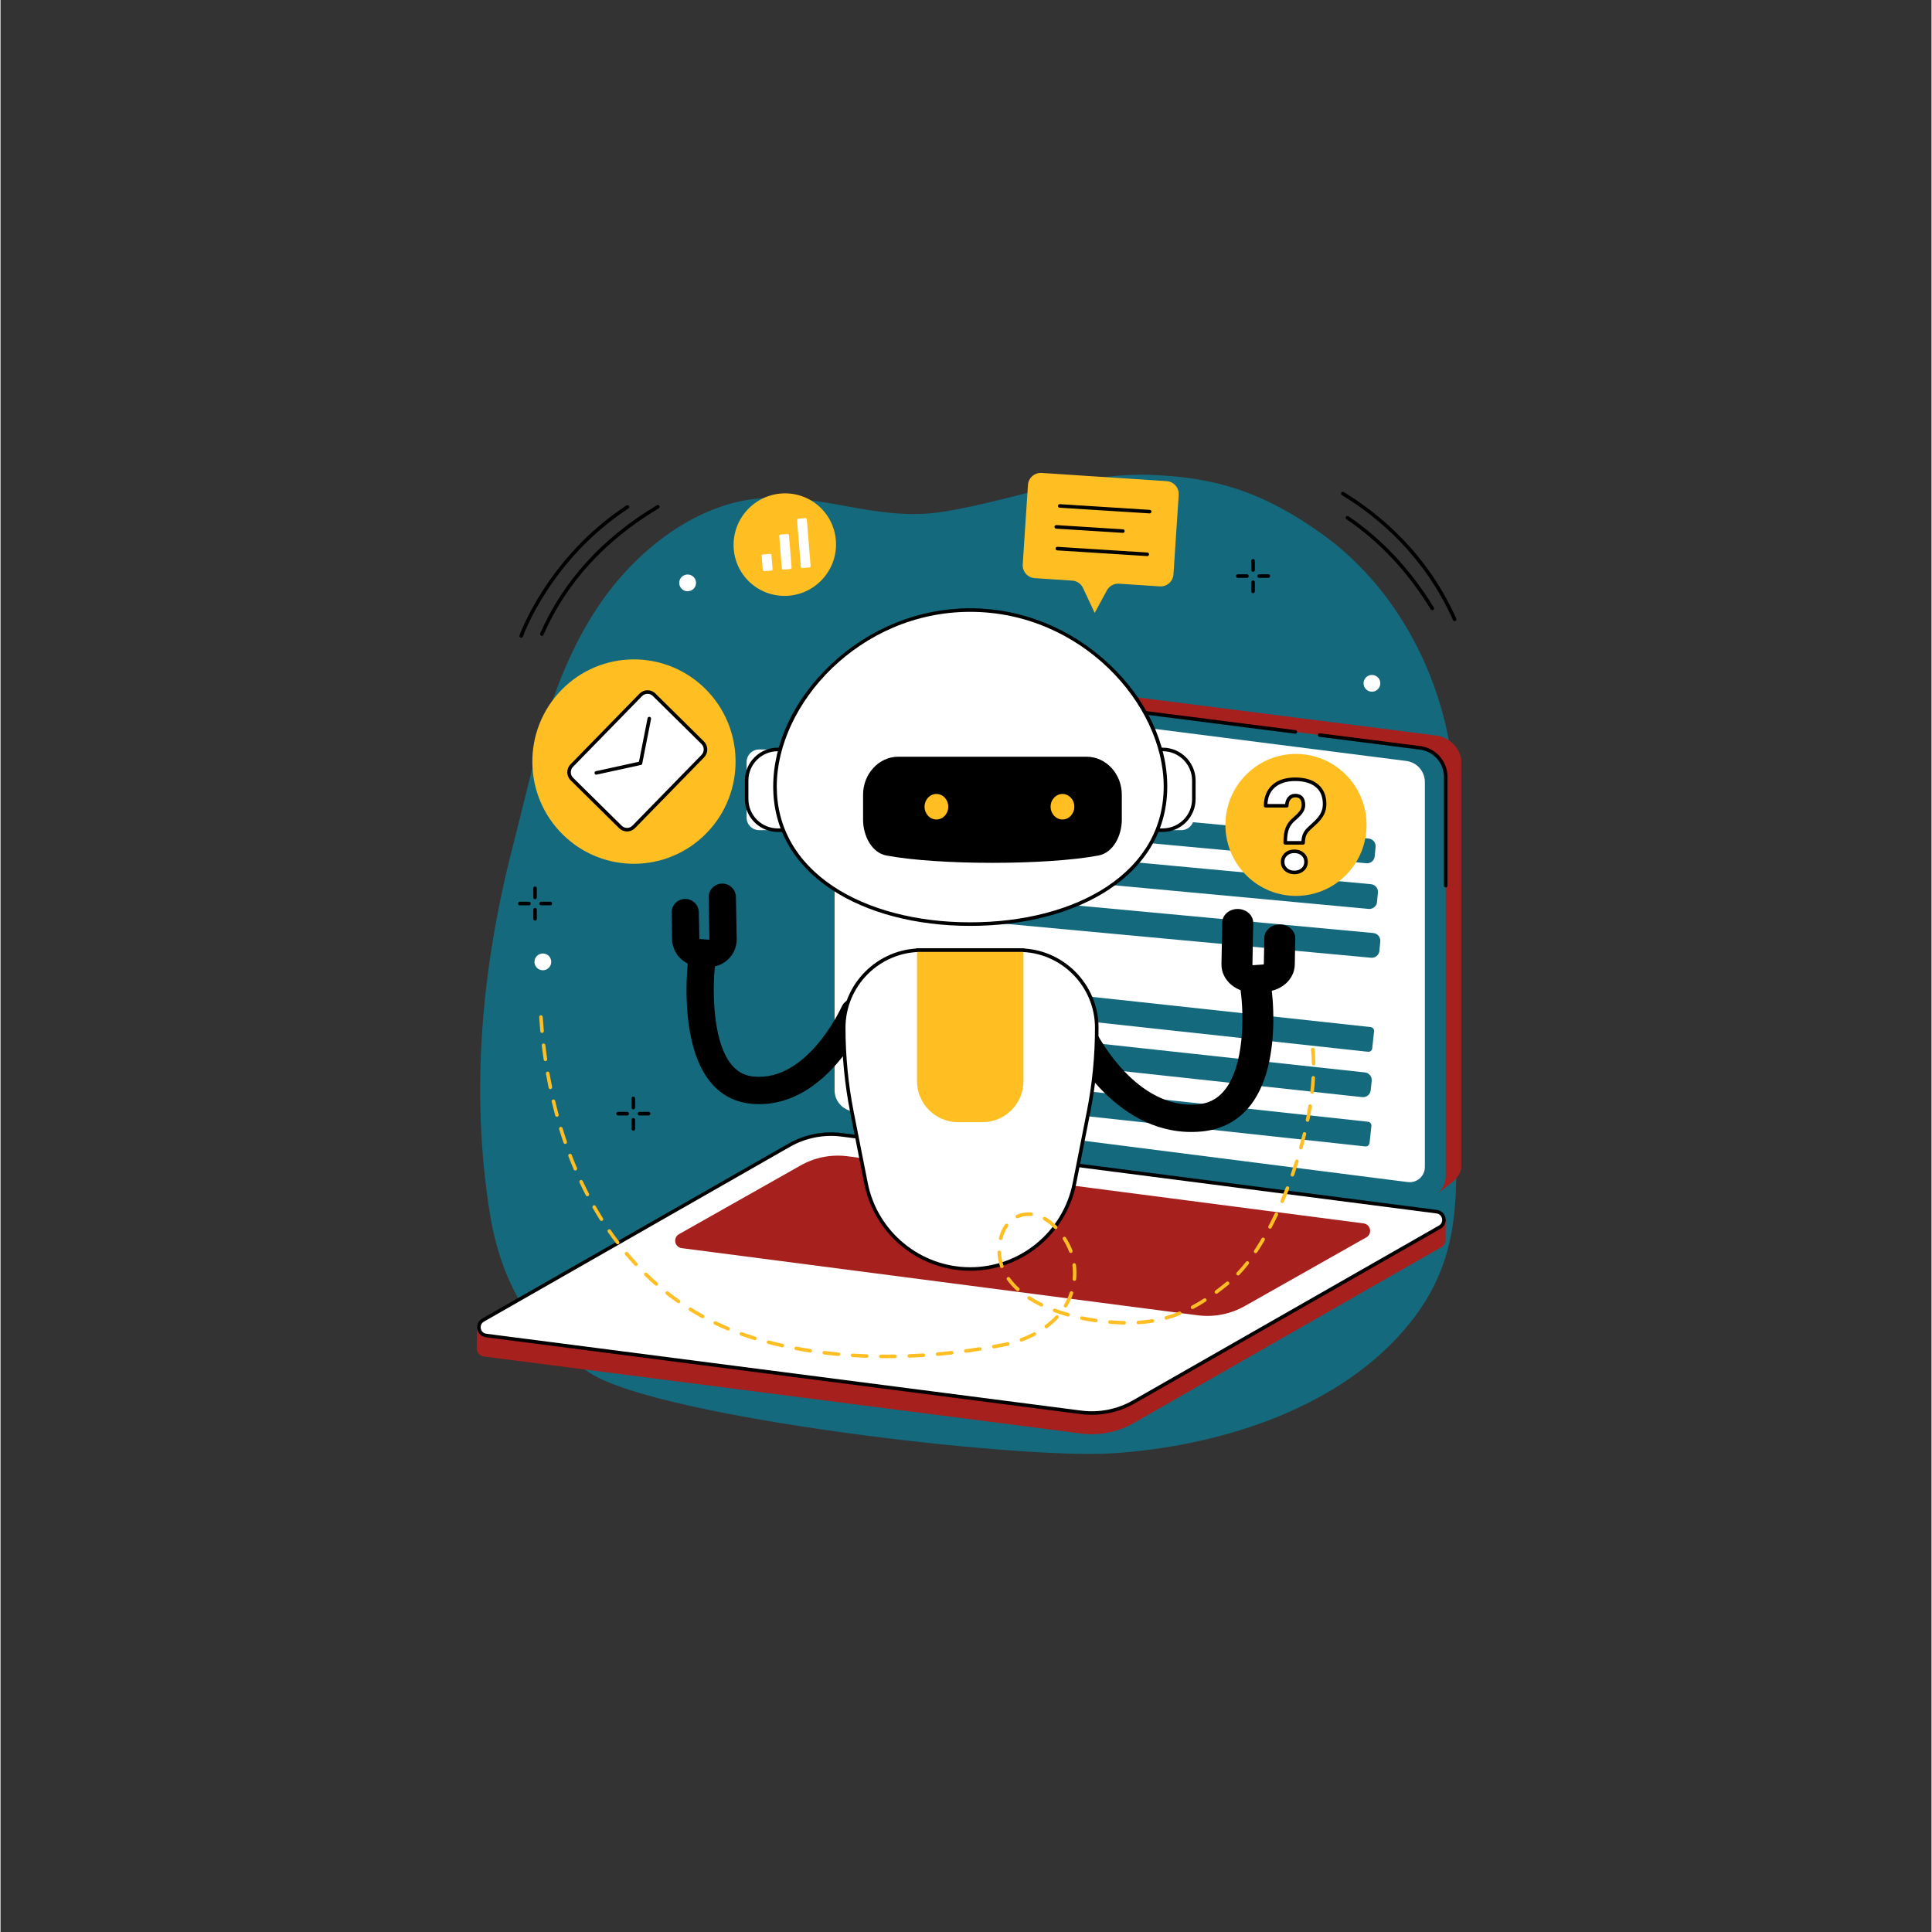 <svg xmlns="http://www.w3.org/2000/svg" xmlns:xlink="http://www.w3.org/1999/xlink" width="300" zoomAndPan="magnify" viewBox="0 0 224.88 225" height="300" preserveAspectRatio="xMidYMid meet" version="1.0"><rect x="0" y="0" width="224.88" height="225" fill="#333333" stroke="none"/><defs><clipPath id="1b29461465"><path d="M 55 55.023 L 170 55.023 L 170 169.711 L 55 169.711 Z M 55 55.023 " clip-rule="nonzero"/></clipPath><clipPath id="da2b67849f"><path d="M 95 77 L 170.113 77 L 170.113 139 L 95 139 Z M 95 77 " clip-rule="nonzero"/></clipPath><clipPath id="5dc6d65eb0"><path d="M 119 55.023 L 138 55.023 L 138 72 L 119 72 Z M 119 55.023 " clip-rule="nonzero"/></clipPath></defs><g clip-path="url(#1b29461465)"><path fill="#14697d" d="M 123.852 56.383 C 119.094 57.41 114.422 58.895 109.535 59.633 C 101.879 60.789 95.324 57.234 87.883 58.094 C 80.676 58.926 74.16 64.133 70.074 69.941 C 64.07 78.477 62.207 88.699 59.652 98.602 C 56.059 112.559 54.691 127 56.992 141.332 C 58.188 148.793 61.508 155.41 68.738 159.957 C 76.973 165.129 118.363 169.969 129.484 169.254 C 141.168 168.504 155.105 164.488 163.371 154.996 C 170.086 147.289 169.656 139.945 169.453 130.586 C 169.184 117.934 169.621 105.281 169.348 92.629 C 169.098 81.148 163.582 68.992 153.66 62.016 C 147.191 57.465 141.801 55.578 133.93 55.301 C 130.465 55.18 127.137 55.672 123.852 56.383 " fill-opacity="1" fill-rule="nonzero"/></g><g clip-path="url(#da2b67849f)"><path fill="#a6201e" d="M 167.395 138.953 L 99.559 129.52 C 97.855 129.301 96.578 127.852 96.578 126.133 L 95.648 78.816 C 95.648 78.816 97.195 77.703 98.07 77.277 C 98.516 77.059 99.031 76.965 99.562 77.031 L 167.199 85.656 C 168.902 85.875 170.18 87.324 170.18 89.043 L 170.18 135.516 C 170.18 136.348 169.797 137.078 169.211 137.562 C 168.668 138.008 167.395 138.953 167.395 138.953 " fill-opacity="1" fill-rule="nonzero"/></g><path fill="#14697d" d="M 165.324 139.582 L 97.691 130.957 C 95.984 130.738 94.711 129.289 94.711 127.57 L 94.711 81.098 C 94.711 79.5 96.113 78.266 97.695 78.469 L 165.332 87.094 C 167.035 87.312 168.309 88.762 168.309 90.477 L 168.309 136.953 C 168.309 138.547 166.906 139.781 165.324 139.582 " fill-opacity="1" fill-rule="nonzero"/><path fill="#000000" d="M 168.309 103.352 C 168.195 103.352 168.102 103.262 168.102 103.145 L 168.102 90.477 C 168.102 88.871 166.898 87.504 165.305 87.301 L 153.598 85.809 C 153.484 85.793 153.406 85.688 153.422 85.574 C 153.434 85.461 153.535 85.383 153.652 85.398 L 165.355 86.891 C 167.156 87.121 168.516 88.664 168.516 90.477 L 168.516 103.145 C 168.516 103.262 168.422 103.352 168.309 103.352 " fill-opacity="1" fill-rule="nonzero"/><path fill="#000000" d="M 94.711 91.586 C 94.598 91.586 94.504 91.492 94.504 91.379 L 94.504 81.098 C 94.504 80.277 94.855 79.496 95.473 78.953 C 96.09 78.41 96.91 78.16 97.723 78.266 L 150.82 85.035 C 150.934 85.051 151.016 85.152 151 85.266 C 150.984 85.379 150.879 85.461 150.77 85.445 L 97.672 78.676 C 96.973 78.586 96.273 78.801 95.746 79.262 C 95.219 79.727 94.918 80.395 94.918 81.098 L 94.918 91.379 C 94.918 91.492 94.824 91.586 94.711 91.586 " fill-opacity="1" fill-rule="nonzero"/><path fill="#ffffff" d="M 163.887 137.664 L 99.305 129.43 C 98.066 129.273 97.137 128.219 97.137 126.969 L 97.137 82.141 C 97.137 81.074 98.074 80.25 99.133 80.387 L 163.715 88.621 C 164.953 88.777 165.879 89.832 165.879 91.082 L 165.879 135.91 C 165.879 136.977 164.945 137.801 163.887 137.664 " fill-opacity="1" fill-rule="nonzero"/><path fill="#a6201e" d="M 125.867 166.949 L 56.309 157.98 C 55.762 157.91 55.457 157.453 55.461 157 C 55.469 156.684 55.492 154.469 55.492 154.469 L 92.273 133.445 C 94.113 132.391 96.5 131.984 98.605 132.254 L 167.285 141.113 C 167.699 141.168 168.051 141.438 168.215 141.82 L 168.328 142.078 C 168.328 142.078 168.27 143.926 168.293 144.355 C 168.309 144.691 168.16 145.039 167.805 145.242 L 131.949 165.742 C 130.105 166.797 127.973 167.219 125.867 166.949 " fill-opacity="1" fill-rule="nonzero"/><path fill="#ffffff" d="M 125.867 164.488 L 56.555 155.531 C 55.637 155.414 55.395 154.195 56.199 153.734 L 91.863 133.367 C 93.707 132.312 95.84 131.891 97.945 132.16 L 167.254 141.113 C 168.176 141.23 168.418 142.449 167.613 142.91 L 131.949 163.281 C 130.105 164.332 127.969 164.754 125.867 164.488 " fill-opacity="1" fill-rule="nonzero"/><path fill="#000000" d="M 125.891 164.281 C 127.941 164.543 130.055 164.125 131.848 163.102 L 167.512 142.73 C 167.859 142.531 167.93 142.184 167.879 141.922 C 167.828 141.664 167.629 141.367 167.23 141.316 L 97.918 132.363 C 95.871 132.102 93.758 132.52 91.965 133.543 L 56.301 153.914 C 55.953 154.113 55.883 154.461 55.934 154.723 C 55.984 154.98 56.184 155.277 56.582 155.328 L 125.895 164.281 Z M 127.09 164.77 C 126.672 164.77 126.254 164.746 125.84 164.691 L 56.527 155.738 C 56.02 155.672 55.629 155.305 55.527 154.801 C 55.43 154.301 55.652 153.809 56.098 153.555 L 91.762 133.188 C 93.629 132.117 95.836 131.68 97.973 131.953 L 167.281 140.906 C 167.793 140.973 168.184 141.34 168.285 141.844 C 168.383 142.348 168.16 142.836 167.715 143.09 L 132.051 163.457 C 130.547 164.32 128.82 164.77 127.09 164.77 " fill-opacity="1" fill-rule="nonzero"/><path fill="#a6201e" d="M 139.438 153.18 L 79.336 145.359 C 78.504 145.254 78.285 144.152 79.012 143.734 L 93.145 135.746 C 94.809 134.793 96.738 134.414 98.641 134.656 L 158.738 142.477 C 159.57 142.582 159.789 143.684 159.062 144.102 L 144.93 152.09 C 143.266 153.039 141.336 153.422 139.438 153.18 " fill-opacity="1" fill-rule="nonzero"/><path fill="#14697d" d="M 109.672 128.164 L 158.941 133.512 C 159.188 133.539 159.41 133.359 159.438 133.113 L 159.652 131.133 C 159.68 130.887 159.5 130.664 159.254 130.637 L 109.984 125.289 C 109.738 125.262 109.516 125.441 109.488 125.688 L 109.273 127.668 C 109.246 127.914 109.426 128.137 109.672 128.164 " fill-opacity="1" fill-rule="nonzero"/><path fill="#14697d" d="M 115.289 123.07 L 158.582 127.77 C 159.074 127.824 159.516 127.469 159.57 126.977 L 159.688 125.883 C 159.742 125.391 159.387 124.945 158.895 124.895 L 115.602 120.195 C 115.109 120.141 114.668 120.496 114.617 120.988 L 114.496 122.082 C 114.441 122.574 114.797 123.016 115.289 123.07 " fill-opacity="1" fill-rule="nonzero"/><path fill="#14697d" d="M 103.387 116.426 L 159.254 122.488 C 159.5 122.516 159.723 122.336 159.75 122.09 L 159.965 120.109 C 159.992 119.863 159.812 119.641 159.562 119.613 L 103.699 113.551 C 103.453 113.523 103.23 113.699 103.203 113.949 L 102.988 115.93 C 102.961 116.176 103.141 116.398 103.387 116.426 " fill-opacity="1" fill-rule="nonzero"/><path fill="#14697d" d="M 111.156 107.039 L 159.613 111.539 C 160.105 111.586 160.543 111.223 160.586 110.73 L 160.688 109.637 C 160.734 109.141 160.371 108.707 159.879 108.66 L 111.422 104.16 C 110.93 104.113 110.496 104.477 110.449 104.969 L 110.348 106.062 C 110.301 106.555 110.664 106.992 111.156 107.039 " fill-opacity="1" fill-rule="nonzero"/><path fill="#14697d" d="M 115.973 101.824 L 159.332 105.852 C 159.828 105.898 160.262 105.535 160.309 105.043 L 160.41 103.945 C 160.457 103.453 160.094 103.016 159.602 102.973 L 116.242 98.945 C 115.75 98.898 115.312 99.262 115.266 99.754 L 115.164 100.848 C 115.117 101.344 115.48 101.777 115.973 101.824 " fill-opacity="1" fill-rule="nonzero"/><path fill="#14697d" d="M 104 95.422 L 159.066 100.535 C 159.559 100.582 159.992 100.219 160.039 99.727 L 160.141 98.633 C 160.188 98.137 159.824 97.703 159.332 97.656 L 104.266 92.543 C 103.773 92.496 103.336 92.859 103.293 93.352 L 103.191 94.445 C 103.145 94.938 103.508 95.375 104 95.422 " fill-opacity="1" fill-rule="nonzero"/><path fill="#000000" d="M 79.898 115.938 C 79.957 119.051 80.477 123.254 82.598 125.918 C 83.82 127.453 85.414 128.332 87.332 128.531 C 95.941 129.434 100.668 118.977 100.863 118.531 C 101.219 117.727 100.855 116.789 100.055 116.434 C 99.25 116.082 98.312 116.441 97.957 117.246 C 97.918 117.332 93.969 126.031 87.664 125.371 C 86.609 125.262 85.766 124.789 85.086 123.938 C 82.754 121.012 82.953 114.531 83.227 112.281 C 83.332 111.41 82.711 110.617 81.84 110.512 C 80.969 110.402 80.176 111.023 80.07 111.895 C 80.051 112.055 79.859 113.719 79.898 115.938 " fill-opacity="1" fill-rule="nonzero"/><path fill="#000000" d="M 78.152 106.309 L 78.207 109.359 C 78.238 111.027 79.516 112.387 81.18 112.523 L 82.242 112.609 C 83.152 112.684 84.055 112.367 84.719 111.742 C 85.383 111.121 85.754 110.238 85.734 109.328 L 85.645 104.461 C 85.629 103.582 84.906 102.883 84.027 102.902 C 83.148 102.918 82.453 103.641 82.469 104.52 L 82.559 109.387 C 82.559 109.395 82.559 109.41 82.539 109.426 C 82.523 109.441 82.508 109.441 82.5 109.441 L 81.438 109.355 C 81.41 109.352 81.387 109.328 81.387 109.301 L 81.328 106.25 C 81.312 105.375 80.59 104.676 79.711 104.691 C 78.832 104.707 78.137 105.434 78.152 106.309 " fill-opacity="1" fill-rule="nonzero"/><path fill="#000000" d="M 148.227 119.199 C 148.168 122.316 147.59 126.52 145.188 129.176 C 143.805 130.707 142.004 131.582 139.828 131.777 C 130.059 132.66 124.672 122.188 124.445 121.742 C 124.043 120.938 124.453 120 125.363 119.648 C 126.27 119.297 127.336 119.66 127.742 120.461 C 127.785 120.551 132.289 129.262 139.441 128.617 C 140.637 128.508 141.594 128.039 142.363 127.188 C 145 124.266 144.758 117.785 144.441 115.535 C 144.32 114.664 145.023 113.875 146.012 113.77 C 147 113.664 147.898 114.289 148.023 115.16 C 148.043 115.32 148.27 116.984 148.227 119.199 " fill-opacity="1" fill-rule="nonzero"/><path fill="#000000" d="M 150.785 109.285 L 150.73 112.336 C 150.699 114.004 149.254 115.359 147.367 115.492 L 146.164 115.574 C 145.133 115.648 144.109 115.328 143.352 114.703 C 142.598 114.078 142.172 113.195 142.191 112.285 L 142.281 107.418 C 142.297 106.539 143.117 105.844 144.113 105.859 C 145.109 105.879 145.902 106.605 145.887 107.484 L 145.797 112.352 C 145.797 112.359 145.797 112.375 145.816 112.391 C 145.836 112.406 145.852 112.406 145.863 112.406 L 147.07 112.324 C 147.102 112.32 147.125 112.297 147.125 112.27 L 147.184 109.219 C 147.199 108.34 148.02 107.645 149.016 107.664 C 150.012 107.68 150.805 108.406 150.785 109.285 " fill-opacity="1" fill-rule="nonzero"/><path fill="#ffffff" d="M 137.512 96.68 L 134.152 96.68 L 134.152 87.281 L 137.512 87.281 C 138.32 87.281 138.973 87.938 138.973 88.746 L 138.973 95.219 C 138.973 96.027 138.32 96.68 137.512 96.68 " fill-opacity="1" fill-rule="nonzero"/><path fill="#000000" d="M 134.359 96.473 L 135.352 96.473 C 137.238 96.473 138.77 94.941 138.77 93.059 L 138.77 90.902 C 138.77 89.02 137.238 87.488 135.352 87.488 L 134.359 87.488 Z M 135.352 96.887 L 134.152 96.887 C 134.039 96.887 133.945 96.793 133.945 96.68 L 133.945 87.281 C 133.945 87.168 134.039 87.074 134.152 87.074 L 135.352 87.074 C 137.465 87.074 139.18 88.793 139.18 90.902 L 139.18 93.059 C 139.18 95.168 137.465 96.887 135.352 96.887 " fill-opacity="1" fill-rule="nonzero"/><path fill="#ffffff" d="M 88.355 96.68 L 91.715 96.68 L 91.715 87.281 L 88.355 87.281 C 87.547 87.281 86.891 87.938 86.891 88.742 L 86.891 95.219 C 86.891 96.023 87.547 96.68 88.355 96.68 " fill-opacity="1" fill-rule="nonzero"/><path fill="#000000" d="M 90.512 87.488 C 88.629 87.488 87.098 89.02 87.098 90.902 L 87.098 93.059 C 87.098 94.941 88.629 96.473 90.512 96.473 L 91.508 96.473 L 91.508 87.488 Z M 91.715 96.887 L 90.512 96.887 C 88.402 96.887 86.688 95.168 86.688 93.059 L 86.688 90.902 C 86.688 88.793 88.402 87.074 90.512 87.074 L 91.715 87.074 C 91.828 87.074 91.922 87.168 91.922 87.281 L 91.922 96.68 C 91.922 96.793 91.828 96.887 91.715 96.887 " fill-opacity="1" fill-rule="nonzero"/><path fill="#ffffff" d="M 90.195 91.594 C 90.195 81.492 100.375 71.047 112.934 71.047 C 125.492 71.047 135.672 81.492 135.672 91.594 C 135.672 101.691 125.492 107.621 112.934 107.621 C 100.375 107.621 90.195 101.691 90.195 91.594 " fill-opacity="1" fill-rule="nonzero"/><path fill="#000000" d="M 112.934 71.254 C 100.039 71.254 90.402 81.992 90.402 91.594 C 90.402 96.336 92.672 100.355 96.969 103.223 C 101.023 105.926 106.691 107.414 112.934 107.414 C 119.176 107.414 124.844 105.926 128.898 103.223 C 133.191 100.355 135.465 96.336 135.465 91.594 C 135.465 81.992 125.828 71.254 112.934 71.254 Z M 112.934 107.828 C 106.609 107.828 100.859 106.312 96.742 103.566 C 92.324 100.621 89.988 96.48 89.988 91.594 C 89.988 86.586 92.441 81.406 96.715 77.383 C 101.195 73.164 106.953 70.84 112.934 70.84 C 118.91 70.84 124.672 73.164 129.152 77.383 C 133.426 81.406 135.879 86.586 135.879 91.594 C 135.879 96.48 133.543 100.621 129.125 103.566 C 125.008 106.312 119.254 107.828 112.934 107.828 " fill-opacity="1" fill-rule="nonzero"/><path fill="#ffffff" d="M 118.629 110.652 L 107.238 110.652 C 102.246 110.652 98.199 114.699 98.199 119.695 C 98.199 122.992 98.52 126.281 99.16 129.52 L 100.797 137.812 C 101.941 143.609 107.023 147.789 112.934 147.789 C 118.84 147.789 123.926 143.609 125.07 137.812 L 126.707 129.52 C 127.348 126.281 127.668 122.992 127.668 119.695 C 127.668 114.699 123.621 110.652 118.629 110.652 " fill-opacity="1" fill-rule="nonzero"/><path fill="#000000" d="M 107.238 110.859 C 102.367 110.859 98.406 114.824 98.406 119.695 C 98.406 122.969 98.727 126.262 99.359 129.477 L 101 137.773 C 102.121 143.457 107.141 147.582 112.934 147.582 C 118.727 147.582 123.746 143.457 124.867 137.773 L 126.504 129.477 C 127.141 126.262 127.461 122.969 127.461 119.695 C 127.461 114.824 123.5 110.859 118.629 110.859 Z M 112.934 147.992 C 106.945 147.992 101.754 143.727 100.594 137.852 L 98.957 129.559 C 98.316 126.316 97.992 122.996 97.992 119.695 C 97.992 114.594 102.141 110.445 107.238 110.445 L 118.629 110.445 C 123.727 110.445 127.875 114.594 127.875 119.695 C 127.875 122.996 127.551 126.316 126.91 129.559 L 125.273 137.852 C 124.113 143.727 118.922 147.992 112.934 147.992 " fill-opacity="1" fill-rule="nonzero"/><path fill="#ffbf23" d="M 114.355 130.684 L 111.512 130.684 C 108.871 130.684 106.734 128.543 106.734 125.906 L 106.734 110.652 L 119.133 110.652 L 119.133 125.906 C 119.133 128.543 116.996 130.684 114.355 130.684 " fill-opacity="1" fill-rule="nonzero"/><path fill="#000000" d="M 119.133 110.859 L 106.734 110.859 C 106.617 110.859 106.527 110.766 106.527 110.652 C 106.527 110.539 106.617 110.445 106.734 110.445 L 119.133 110.445 C 119.246 110.445 119.34 110.539 119.34 110.652 C 119.34 110.766 119.246 110.859 119.133 110.859 " fill-opacity="1" fill-rule="nonzero"/><path fill="#000000" d="M 126.465 88.125 L 104.57 88.125 C 102.297 88.125 100.453 90.109 100.453 92.562 L 100.453 95.457 C 100.453 97.324 101.449 99.309 103.172 99.633 C 109.238 100.77 121.801 100.77 127.867 99.633 C 129.586 99.309 130.586 97.324 130.586 95.457 L 130.586 92.562 C 130.586 90.109 128.742 88.125 126.465 88.125 " fill-opacity="1" fill-rule="nonzero"/><path fill="#ffbf23" d="M 110.375 93.949 C 110.375 94.77 109.758 95.438 108.992 95.438 C 108.23 95.438 107.613 94.77 107.613 93.949 C 107.613 93.129 108.23 92.465 108.992 92.465 C 109.758 92.465 110.375 93.129 110.375 93.949 " fill-opacity="1" fill-rule="nonzero"/><path fill="#ffbf23" d="M 125.055 93.949 C 125.055 94.77 124.438 95.438 123.676 95.438 C 122.914 95.438 122.293 94.77 122.293 93.949 C 122.293 93.129 122.914 92.465 123.676 92.465 C 124.438 92.465 125.055 93.129 125.055 93.949 " fill-opacity="1" fill-rule="nonzero"/><g clip-path="url(#5dc6d65eb0)"><path fill="#ffbf23" d="M 135.004 68.289 L 130.262 67.977 C 129.676 67.938 129.125 68.246 128.844 68.762 L 127.426 71.379 L 126.07 68.48 C 125.836 67.984 125.355 67.656 124.809 67.617 L 120.445 67.332 C 119.617 67.277 118.992 66.562 119.047 65.738 L 119.656 56.477 C 119.711 55.648 120.426 55.023 121.254 55.078 L 135.812 56.035 C 136.637 56.09 137.266 56.805 137.211 57.629 L 136.602 66.891 C 136.547 67.719 135.832 68.344 135.004 68.289 " fill-opacity="1" fill-rule="nonzero"/></g><path fill="#000000" d="M 133.832 59.789 C 133.828 59.789 133.824 59.789 133.82 59.789 L 123.344 59.129 C 123.23 59.121 123.145 59.023 123.152 58.91 C 123.16 58.797 123.254 58.707 123.371 58.715 L 133.848 59.379 C 133.961 59.383 134.047 59.484 134.039 59.598 C 134.031 59.707 133.941 59.789 133.832 59.789 " fill-opacity="1" fill-rule="nonzero"/><path fill="#000000" d="M 130.711 62.059 C 130.707 62.059 130.703 62.059 130.699 62.055 L 122.938 61.566 C 122.824 61.559 122.738 61.461 122.742 61.348 C 122.75 61.234 122.848 61.145 122.961 61.152 L 130.727 61.645 C 130.84 61.652 130.926 61.75 130.918 61.863 C 130.914 61.973 130.82 62.059 130.711 62.059 " fill-opacity="1" fill-rule="nonzero"/><path fill="#000000" d="M 133.551 64.762 C 133.547 64.762 133.543 64.762 133.535 64.762 L 123.062 64.098 C 122.949 64.09 122.863 63.992 122.871 63.879 C 122.875 63.766 122.973 63.68 123.09 63.684 L 133.562 64.348 C 133.676 64.355 133.762 64.453 133.758 64.566 C 133.75 64.676 133.66 64.762 133.551 64.762 " fill-opacity="1" fill-rule="nonzero"/><path fill="#ffbf23" d="M 65.48 97.188 C 60.816 92.582 60.746 85.047 65.328 80.355 C 69.906 75.664 77.398 75.598 82.062 80.203 C 86.727 84.809 86.793 92.344 82.215 97.031 C 77.637 101.723 70.145 101.793 65.48 97.188 " fill-opacity="1" fill-rule="nonzero"/><path fill="#ffffff" d="M 81.789 88.059 L 73.75 96.293 C 73.324 96.727 72.629 96.734 72.195 96.309 L 66.539 90.723 C 66.105 90.297 66.102 89.594 66.527 89.16 L 74.562 80.926 C 74.988 80.488 75.688 80.48 76.121 80.91 L 81.773 86.492 C 82.207 86.922 82.215 87.621 81.789 88.059 " fill-opacity="1" fill-rule="nonzero"/><path fill="#000000" d="M 75.348 80.801 C 75.348 80.801 75.344 80.801 75.34 80.801 C 75.102 80.801 74.879 80.898 74.711 81.07 L 66.672 89.305 C 66.328 89.656 66.332 90.23 66.684 90.578 L 72.34 96.16 C 72.508 96.328 72.73 96.422 72.973 96.418 C 73.211 96.414 73.434 96.32 73.602 96.148 L 81.641 87.914 C 81.988 87.559 81.98 86.988 81.629 86.641 L 75.973 81.059 C 75.805 80.891 75.586 80.801 75.348 80.801 Z M 72.965 96.832 C 72.621 96.832 72.297 96.699 72.047 96.453 L 66.395 90.871 C 65.883 90.363 65.875 89.531 66.379 89.016 L 74.418 80.781 C 74.66 80.531 74.988 80.391 75.336 80.387 C 75.684 80.383 76.016 80.516 76.266 80.762 L 81.918 86.348 C 82.434 86.855 82.441 87.688 81.938 88.203 L 73.898 96.438 C 73.652 96.688 73.324 96.828 72.977 96.832 C 72.973 96.832 72.969 96.832 72.965 96.832 " fill-opacity="1" fill-rule="nonzero"/><path fill="#000000" d="M 69.383 90.219 C 69.289 90.219 69.203 90.152 69.184 90.055 C 69.156 89.941 69.227 89.832 69.34 89.809 L 74.469 88.688 C 74.582 88.66 74.691 88.73 74.715 88.844 C 74.742 88.957 74.672 89.066 74.559 89.09 L 69.43 90.211 C 69.414 90.215 69.398 90.219 69.383 90.219 " fill-opacity="1" fill-rule="nonzero"/><path fill="#000000" d="M 74.535 89.074 C 74.523 89.074 74.508 89.07 74.496 89.07 C 74.383 89.047 74.312 88.938 74.332 88.828 L 75.355 83.645 C 75.379 83.535 75.488 83.461 75.598 83.484 C 75.711 83.504 75.781 83.613 75.762 83.727 L 74.738 88.906 C 74.719 89.004 74.633 89.074 74.535 89.074 " fill-opacity="1" fill-rule="nonzero"/><path fill="#ffbf23" d="M 145.113 101.969 C 141.871 98.77 141.824 93.535 145.004 90.277 C 148.184 87.02 153.391 86.973 156.629 90.172 C 159.867 93.371 159.918 98.605 156.738 101.863 C 153.555 105.121 148.352 105.168 145.113 101.969 " fill-opacity="1" fill-rule="nonzero"/><path fill="#ffffff" d="M 149.316 100.371 C 149.316 100.012 149.445 99.719 149.703 99.488 C 149.965 99.258 150.289 99.141 150.68 99.141 C 151.066 99.141 151.395 99.258 151.652 99.488 C 151.914 99.719 152.043 100.012 152.043 100.371 C 152.043 100.734 151.914 101.027 151.652 101.258 C 151.395 101.488 151.066 101.605 150.68 101.605 C 150.289 101.605 149.965 101.488 149.703 101.258 C 149.445 101.027 149.316 100.734 149.316 100.371 Z M 149.613 98.156 C 149.613 97.445 149.695 96.887 149.855 96.477 C 150.016 96.066 150.277 95.707 150.637 95.406 C 150.996 95.105 151.27 94.832 151.457 94.578 C 151.645 94.328 151.734 94.055 151.734 93.75 C 151.734 93.02 151.422 92.652 150.789 92.652 C 150.496 92.652 150.262 92.758 150.082 92.973 C 149.902 93.188 149.805 93.477 149.797 93.84 L 147.332 93.84 C 147.344 92.867 147.648 92.109 148.25 91.57 C 148.852 91.027 149.699 90.754 150.789 90.754 C 151.871 90.754 152.711 91.004 153.309 91.508 C 153.902 92.008 154.199 92.719 154.199 93.645 C 154.199 94.047 154.121 94.414 153.961 94.742 C 153.801 95.074 153.543 95.414 153.188 95.758 L 152.348 96.539 C 152.109 96.766 151.945 97 151.852 97.242 C 151.762 97.48 151.711 97.785 151.699 98.156 L 149.613 98.156 " fill-opacity="1" fill-rule="nonzero"/><path fill="#000000" d="M 149.824 97.949 L 151.504 97.949 C 151.523 97.645 151.578 97.383 151.66 97.168 C 151.766 96.898 151.945 96.637 152.207 96.387 L 153.047 95.605 C 153.379 95.281 153.625 94.961 153.773 94.652 C 153.922 94.352 153.996 94.012 153.996 93.641 C 153.996 92.773 153.727 92.129 153.176 91.664 C 152.621 91.199 151.816 90.961 150.789 90.961 C 149.758 90.961 148.949 91.219 148.391 91.723 C 147.871 92.188 147.594 92.816 147.547 93.633 L 149.605 93.633 C 149.645 93.312 149.75 93.047 149.922 92.84 C 150.145 92.578 150.434 92.445 150.789 92.445 C 151.219 92.445 151.945 92.613 151.945 93.754 C 151.945 94.098 151.836 94.418 151.621 94.703 C 151.426 94.965 151.141 95.254 150.77 95.566 C 150.438 95.844 150.195 96.176 150.047 96.551 C 149.914 96.895 149.84 97.367 149.824 97.949 Z M 151.699 98.363 L 149.613 98.363 C 149.5 98.363 149.41 98.27 149.41 98.156 C 149.41 97.422 149.492 96.832 149.664 96.398 C 149.836 95.957 150.117 95.57 150.504 95.25 C 150.848 94.957 151.113 94.691 151.289 94.457 C 151.453 94.242 151.531 94.008 151.531 93.754 C 151.531 92.961 151.133 92.859 150.789 92.859 C 150.559 92.859 150.379 92.938 150.238 93.105 C 150.09 93.281 150.012 93.531 150.004 93.844 C 150 93.957 149.91 94.047 149.797 94.047 L 147.332 94.047 C 147.277 94.047 147.223 94.023 147.188 93.984 C 147.148 93.945 147.125 93.895 147.125 93.836 C 147.137 92.809 147.469 91.992 148.113 91.414 C 148.754 90.84 149.652 90.547 150.789 90.547 C 151.918 90.547 152.809 90.816 153.441 91.348 C 154.082 91.887 154.41 92.66 154.41 93.641 C 154.41 94.074 154.32 94.477 154.148 94.832 C 153.977 95.184 153.703 95.547 153.332 95.906 L 152.488 96.688 C 152.277 96.895 152.125 97.105 152.047 97.316 C 151.961 97.535 151.918 97.816 151.906 98.16 C 151.906 98.273 151.812 98.363 151.699 98.363 Z M 150.68 99.348 C 150.34 99.348 150.066 99.441 149.844 99.641 C 149.629 99.832 149.523 100.07 149.523 100.371 C 149.523 100.672 149.629 100.914 149.844 101.105 C 150.066 101.301 150.34 101.398 150.68 101.398 C 151.02 101.398 151.293 101.301 151.516 101.105 C 151.73 100.914 151.836 100.672 151.836 100.371 C 151.836 100.07 151.73 99.832 151.516 99.641 C 151.293 99.441 151.02 99.348 150.68 99.348 Z M 150.68 101.812 C 150.242 101.812 149.867 101.676 149.57 101.414 C 149.266 101.145 149.109 100.793 149.109 100.371 C 149.109 99.953 149.266 99.602 149.57 99.332 C 149.867 99.066 150.242 98.934 150.68 98.934 C 151.117 98.934 151.492 99.066 151.789 99.332 C 152.094 99.602 152.25 99.953 152.25 100.371 C 152.25 100.793 152.094 101.145 151.789 101.414 C 151.492 101.676 151.117 101.812 150.68 101.812 " fill-opacity="1" fill-rule="nonzero"/><path fill="#ffbf23" d="M 85.391 63.934 C 85.133 60.648 87.582 57.758 90.867 57.477 C 94.152 57.199 97.023 59.637 97.285 62.922 C 97.547 66.207 95.098 69.098 91.812 69.375 C 88.527 69.656 85.652 67.219 85.391 63.934 " fill-opacity="1" fill-rule="nonzero"/><path fill="#ffffff" d="M 92.918 60.402 L 93.723 60.34 C 93.816 60.332 93.895 60.402 93.902 60.492 L 94.34 65.91 C 94.348 66.004 94.281 66.086 94.188 66.09 L 93.383 66.156 C 93.293 66.164 93.211 66.098 93.203 66.004 L 92.766 60.586 C 92.758 60.492 92.828 60.41 92.918 60.402 " fill-opacity="1" fill-rule="nonzero"/><path fill="#ffffff" d="M 90.84 62.254 L 91.645 62.191 C 91.734 62.184 91.816 62.25 91.824 62.344 L 92.125 66.09 C 92.133 66.184 92.066 66.266 91.973 66.27 L 91.168 66.336 C 91.078 66.344 90.996 66.273 90.988 66.184 L 90.688 62.438 C 90.68 62.344 90.746 62.262 90.84 62.254 " fill-opacity="1" fill-rule="nonzero"/><path fill="#ffffff" d="M 88.797 64.57 L 89.602 64.504 C 89.695 64.496 89.773 64.566 89.781 64.656 L 89.914 66.27 C 89.922 66.363 89.852 66.441 89.758 66.449 L 88.957 66.516 C 88.863 66.523 88.781 66.453 88.773 66.363 L 88.645 64.75 C 88.637 64.656 88.707 64.578 88.797 64.57 " fill-opacity="1" fill-rule="nonzero"/><path fill="#000000" d="M 62.25 104.723 C 62.137 104.723 62.043 104.633 62.043 104.516 L 62.043 103.449 C 62.043 103.336 62.137 103.242 62.25 103.242 C 62.363 103.242 62.457 103.336 62.457 103.449 L 62.457 104.516 C 62.457 104.633 62.363 104.723 62.25 104.723 " fill-opacity="1" fill-rule="nonzero"/><path fill="#000000" d="M 62.25 107.215 C 62.137 107.215 62.043 107.121 62.043 107.008 L 62.043 105.938 C 62.043 105.824 62.137 105.73 62.25 105.73 C 62.363 105.73 62.457 105.824 62.457 105.938 L 62.457 107.008 C 62.457 107.121 62.363 107.215 62.25 107.215 " fill-opacity="1" fill-rule="nonzero"/><path fill="#000000" d="M 61.539 105.434 L 60.473 105.434 C 60.359 105.434 60.266 105.344 60.266 105.227 C 60.266 105.113 60.359 105.02 60.473 105.02 L 61.539 105.02 C 61.656 105.02 61.746 105.113 61.746 105.227 C 61.746 105.344 61.656 105.434 61.539 105.434 " fill-opacity="1" fill-rule="nonzero"/><path fill="#000000" d="M 64.031 105.434 L 62.961 105.434 C 62.848 105.434 62.754 105.344 62.754 105.227 C 62.754 105.113 62.848 105.02 62.961 105.02 L 64.031 105.02 C 64.145 105.02 64.234 105.113 64.234 105.227 C 64.234 105.344 64.145 105.434 64.031 105.434 " fill-opacity="1" fill-rule="nonzero"/><path fill="#000000" d="M 73.695 129.195 C 73.582 129.195 73.492 129.102 73.492 128.988 L 73.492 127.918 C 73.492 127.805 73.582 127.711 73.695 127.711 C 73.812 127.711 73.902 127.805 73.902 127.918 L 73.902 128.988 C 73.902 129.102 73.812 129.195 73.695 129.195 " fill-opacity="1" fill-rule="nonzero"/><path fill="#000000" d="M 73.695 131.684 C 73.582 131.684 73.492 131.594 73.492 131.477 L 73.492 130.41 C 73.492 130.293 73.582 130.203 73.695 130.203 C 73.812 130.203 73.902 130.293 73.902 130.41 L 73.902 131.477 C 73.902 131.594 73.812 131.684 73.695 131.684 " fill-opacity="1" fill-rule="nonzero"/><path fill="#000000" d="M 72.988 129.906 L 71.918 129.906 C 71.805 129.906 71.711 129.812 71.711 129.699 C 71.711 129.586 71.805 129.492 71.918 129.492 L 72.988 129.492 C 73.102 129.492 73.191 129.586 73.191 129.699 C 73.191 129.812 73.102 129.906 72.988 129.906 " fill-opacity="1" fill-rule="nonzero"/><path fill="#000000" d="M 75.477 129.906 L 74.406 129.906 C 74.293 129.906 74.199 129.812 74.199 129.699 C 74.199 129.586 74.293 129.492 74.406 129.492 L 75.477 129.492 C 75.59 129.492 75.684 129.586 75.684 129.699 C 75.684 129.812 75.59 129.906 75.477 129.906 " fill-opacity="1" fill-rule="nonzero"/><path fill="#000000" d="M 145.871 66.586 C 145.758 66.586 145.664 66.496 145.664 66.383 L 145.664 65.312 C 145.664 65.199 145.758 65.105 145.871 65.105 C 145.984 65.105 146.078 65.199 146.078 65.312 L 146.078 66.383 C 146.078 66.496 145.984 66.586 145.871 66.586 " fill-opacity="1" fill-rule="nonzero"/><path fill="#000000" d="M 145.871 69.078 C 145.758 69.078 145.664 68.984 145.664 68.871 L 145.664 67.801 C 145.664 67.688 145.758 67.594 145.871 67.594 C 145.984 67.594 146.078 67.688 146.078 67.801 L 146.078 68.871 C 146.078 68.984 145.984 69.078 145.871 69.078 " fill-opacity="1" fill-rule="nonzero"/><path fill="#000000" d="M 145.16 67.297 L 144.094 67.297 C 143.977 67.297 143.887 67.203 143.887 67.09 C 143.887 66.977 143.977 66.883 144.094 66.883 L 145.16 66.883 C 145.273 66.883 145.367 66.977 145.367 67.09 C 145.367 67.203 145.273 67.297 145.16 67.297 " fill-opacity="1" fill-rule="nonzero"/><path fill="#000000" d="M 147.648 67.297 L 146.582 67.297 C 146.469 67.297 146.375 67.203 146.375 67.09 C 146.375 66.977 146.469 66.883 146.582 66.883 L 147.648 66.883 C 147.766 66.883 147.855 66.977 147.855 67.09 C 147.855 67.203 147.766 67.297 147.648 67.297 " fill-opacity="1" fill-rule="nonzero"/><path fill="#ffffff" d="M 64.137 112.02 C 64.137 112.559 63.699 112.996 63.16 112.996 C 62.621 112.996 62.184 112.559 62.184 112.02 C 62.184 111.48 62.621 111.043 63.16 111.043 C 63.699 111.043 64.137 111.48 64.137 112.02 " fill-opacity="1" fill-rule="nonzero"/><path fill="#ffffff" d="M 160.691 79.578 C 160.691 80.117 160.254 80.555 159.715 80.555 C 159.176 80.555 158.738 80.117 158.738 79.578 C 158.738 79.039 159.176 78.602 159.715 78.602 C 160.254 78.602 160.691 79.039 160.691 79.578 " fill-opacity="1" fill-rule="nonzero"/><path fill="#ffffff" d="M 81 67.883 C 81 68.422 80.562 68.859 80.02 68.859 C 79.48 68.859 79.043 68.422 79.043 67.883 C 79.043 67.344 79.48 66.906 80.02 66.906 C 80.562 66.906 81 67.344 81 67.883 " fill-opacity="1" fill-rule="nonzero"/><path fill="#ffbf23" d="M 63.07 120.293 C 62.965 120.293 62.875 120.215 62.863 120.105 C 62.812 119.559 62.77 119.004 62.734 118.453 C 62.727 118.34 62.812 118.242 62.926 118.234 C 63.043 118.227 63.137 118.312 63.145 118.426 C 63.18 118.973 63.227 119.523 63.273 120.07 C 63.285 120.184 63.203 120.285 63.09 120.293 C 63.082 120.293 63.074 120.293 63.07 120.293 Z M 63.461 123.578 C 63.359 123.578 63.27 123.504 63.258 123.402 C 63.176 122.859 63.102 122.305 63.039 121.758 C 63.023 121.645 63.105 121.539 63.219 121.527 C 63.332 121.516 63.434 121.594 63.449 121.707 C 63.512 122.254 63.586 122.805 63.664 123.344 C 63.68 123.453 63.602 123.559 63.492 123.574 C 63.48 123.578 63.469 123.578 63.461 123.578 Z M 152.926 124.078 C 152.812 124.078 152.719 123.988 152.719 123.875 C 152.711 123.301 152.676 122.754 152.621 122.246 C 152.609 122.133 152.691 122.031 152.805 122.016 C 152.918 122.004 153.02 122.086 153.031 122.199 C 153.09 122.723 153.121 123.285 153.129 123.871 C 153.133 123.984 153.039 124.078 152.926 124.078 Z M 64.035 126.836 C 63.938 126.836 63.852 126.77 63.832 126.672 C 63.723 126.137 63.617 125.59 63.52 125.039 C 63.5 124.93 63.574 124.82 63.688 124.801 C 63.801 124.781 63.906 124.855 63.926 124.969 C 64.023 125.512 64.129 126.059 64.238 126.59 C 64.258 126.699 64.188 126.809 64.074 126.832 C 64.062 126.836 64.047 126.836 64.035 126.836 Z M 152.742 127.379 C 152.734 127.379 152.727 127.379 152.719 127.379 C 152.605 127.367 152.523 127.262 152.539 127.148 C 152.602 126.586 152.648 126.039 152.68 125.512 C 152.684 125.398 152.781 125.312 152.898 125.32 C 153.012 125.324 153.098 125.422 153.09 125.535 C 153.062 126.07 153.012 126.629 152.949 127.195 C 152.938 127.301 152.848 127.379 152.742 127.379 Z M 64.801 130.059 C 64.707 130.059 64.625 129.996 64.598 129.906 C 64.457 129.375 64.32 128.832 64.191 128.293 C 64.164 128.184 64.234 128.07 64.344 128.047 C 64.457 128.02 64.566 128.086 64.594 128.199 C 64.719 128.734 64.855 129.273 65 129.797 C 65.027 129.906 64.965 130.02 64.852 130.051 C 64.836 130.055 64.816 130.059 64.801 130.059 Z M 152.219 130.645 C 152.207 130.645 152.191 130.645 152.176 130.641 C 152.066 130.617 151.992 130.508 152.016 130.398 C 152.129 129.852 152.227 129.309 152.312 128.777 C 152.328 128.664 152.438 128.59 152.551 128.609 C 152.66 128.625 152.738 128.73 152.719 128.844 C 152.633 129.379 152.535 129.93 152.422 130.48 C 152.402 130.578 152.316 130.645 152.219 130.645 Z M 65.766 133.223 C 65.68 133.223 65.598 133.172 65.57 133.086 C 65.391 132.566 65.219 132.035 65.059 131.504 C 65.023 131.395 65.086 131.277 65.195 131.246 C 65.305 131.211 65.422 131.273 65.453 131.383 C 65.613 131.91 65.785 132.438 65.961 132.953 C 65.996 133.059 65.941 133.176 65.832 133.215 C 65.809 133.223 65.789 133.223 65.766 133.223 Z M 151.441 133.859 C 151.426 133.859 151.406 133.859 151.387 133.852 C 151.277 133.824 151.211 133.711 151.242 133.598 C 151.391 133.066 151.531 132.531 151.66 132.004 C 151.684 131.895 151.797 131.824 151.906 131.852 C 152.02 131.879 152.086 131.992 152.059 132.102 C 151.93 132.633 151.789 133.176 151.641 133.711 C 151.617 133.801 151.535 133.859 151.441 133.859 Z M 66.945 136.32 C 66.863 136.32 66.789 136.273 66.754 136.191 C 66.539 135.688 66.332 135.168 66.133 134.648 C 66.094 134.543 66.148 134.422 66.254 134.383 C 66.359 134.344 66.48 134.395 66.52 134.5 C 66.715 135.016 66.922 135.531 67.137 136.031 C 67.18 136.137 67.129 136.258 67.023 136.305 C 67 136.312 66.973 136.32 66.945 136.32 Z M 150.453 137.02 C 150.43 137.02 150.406 137.016 150.383 137.008 C 150.277 136.969 150.219 136.852 150.258 136.742 C 150.438 136.227 150.613 135.699 150.777 135.18 C 150.809 135.07 150.926 135.012 151.035 135.043 C 151.145 135.078 151.203 135.195 151.168 135.305 C 151.004 135.828 150.828 136.359 150.648 136.879 C 150.617 136.965 150.539 137.02 150.453 137.02 Z M 68.348 139.316 C 68.273 139.316 68.203 139.277 68.164 139.207 C 67.914 138.719 67.664 138.215 67.43 137.715 C 67.383 137.609 67.426 137.484 67.531 137.438 C 67.633 137.391 67.758 137.434 67.805 137.539 C 68.039 138.035 68.281 138.531 68.531 139.016 C 68.586 139.117 68.543 139.242 68.445 139.293 C 68.414 139.309 68.379 139.316 68.348 139.316 Z M 149.258 140.102 C 149.23 140.102 149.203 140.098 149.176 140.086 C 149.074 140.043 149.023 139.918 149.07 139.816 C 149.281 139.316 149.488 138.805 149.688 138.289 C 149.73 138.184 149.852 138.129 149.957 138.172 C 150.062 138.211 150.117 138.332 150.074 138.438 C 149.875 138.957 149.664 139.477 149.449 139.977 C 149.414 140.055 149.34 140.102 149.258 140.102 Z M 118.418 141.883 C 118.34 141.883 118.266 141.836 118.23 141.758 C 118.184 141.656 118.23 141.531 118.336 141.484 C 118.566 141.383 118.812 141.305 119.07 141.254 C 119.391 141.191 119.723 141.172 120.051 141.203 C 120.164 141.215 120.246 141.316 120.238 141.43 C 120.227 141.543 120.125 141.625 120.012 141.613 C 119.723 141.59 119.434 141.605 119.148 141.66 C 118.922 141.703 118.707 141.773 118.504 141.863 C 118.477 141.875 118.449 141.883 118.418 141.883 Z M 69.988 142.191 C 69.918 142.191 69.852 142.16 69.812 142.094 C 69.523 141.633 69.234 141.152 68.957 140.668 C 68.902 140.57 68.938 140.441 69.035 140.387 C 69.137 140.328 69.262 140.363 69.316 140.465 C 69.59 140.941 69.875 141.418 70.164 141.875 C 70.223 141.973 70.195 142.102 70.098 142.16 C 70.062 142.184 70.027 142.191 69.988 142.191 Z M 147.848 143.094 C 147.812 143.094 147.781 143.086 147.75 143.07 C 147.648 143.02 147.609 142.895 147.664 142.793 C 147.91 142.316 148.156 141.82 148.395 141.316 C 148.445 141.215 148.566 141.172 148.668 141.219 C 148.773 141.266 148.816 141.391 148.77 141.492 C 148.527 142.004 148.281 142.504 148.027 142.984 C 147.992 143.055 147.922 143.094 147.848 143.094 Z M 122.883 143.148 C 122.828 143.148 122.777 143.125 122.734 143.086 C 122.34 142.676 121.918 142.344 121.488 142.102 C 121.387 142.043 121.352 141.918 121.41 141.816 C 121.465 141.719 121.594 141.684 121.691 141.742 C 122.156 142.004 122.609 142.359 123.031 142.797 C 123.113 142.879 123.109 143.008 123.027 143.086 C 122.988 143.125 122.938 143.148 122.883 143.148 Z M 116.477 144.414 C 116.461 144.414 116.445 144.414 116.426 144.41 C 116.316 144.383 116.25 144.27 116.277 144.156 C 116.43 143.562 116.668 143.035 116.992 142.59 C 117.059 142.5 117.188 142.48 117.281 142.547 C 117.375 142.613 117.395 142.742 117.324 142.836 C 117.035 143.234 116.816 143.715 116.68 144.258 C 116.656 144.352 116.57 144.414 116.477 144.414 Z M 71.871 144.91 C 71.809 144.91 71.746 144.883 71.707 144.828 C 71.375 144.395 71.043 143.941 70.73 143.484 C 70.664 143.391 70.688 143.262 70.781 143.195 C 70.875 143.133 71.004 143.156 71.07 143.25 C 71.379 143.699 71.707 144.148 72.035 144.578 C 72.105 144.672 72.086 144.801 71.996 144.867 C 71.957 144.898 71.914 144.91 71.871 144.91 Z M 124.648 145.922 C 124.566 145.922 124.484 145.871 124.453 145.789 C 124.266 145.297 124.02 144.812 123.73 144.348 C 123.668 144.254 123.695 144.125 123.793 144.066 C 123.887 144.004 124.016 144.031 124.078 144.129 C 124.387 144.613 124.641 145.121 124.84 145.641 C 124.883 145.746 124.828 145.863 124.723 145.906 C 124.695 145.914 124.672 145.922 124.648 145.922 Z M 146.172 145.945 C 146.133 145.945 146.09 145.934 146.055 145.91 C 145.961 145.848 145.938 145.719 146 145.625 C 146.289 145.188 146.582 144.719 146.867 144.23 C 146.926 144.133 147.051 144.102 147.152 144.156 C 147.25 144.215 147.281 144.34 147.223 144.441 C 146.934 144.934 146.637 145.41 146.344 145.855 C 146.301 145.914 146.238 145.945 146.172 145.945 Z M 74 147.438 C 73.941 147.438 73.887 147.414 73.848 147.371 C 73.473 146.973 73.102 146.551 72.746 146.129 C 72.672 146.039 72.684 145.91 72.77 145.836 C 72.859 145.762 72.988 145.773 73.062 145.859 C 73.414 146.281 73.781 146.695 74.148 147.09 C 74.227 147.176 74.223 147.305 74.141 147.383 C 74.098 147.418 74.047 147.438 74 147.438 Z M 116.613 147.676 C 116.527 147.676 116.445 147.621 116.418 147.535 C 116.238 147.02 116.129 146.438 116.105 145.855 C 116.102 145.742 116.191 145.645 116.305 145.641 C 116.426 145.637 116.516 145.727 116.52 145.84 C 116.543 146.379 116.641 146.922 116.809 147.398 C 116.848 147.508 116.789 147.625 116.68 147.664 C 116.66 147.672 116.637 147.676 116.613 147.676 Z M 144.125 148.539 C 144.074 148.539 144.023 148.52 143.98 148.48 C 143.898 148.402 143.898 148.27 143.977 148.188 C 144.328 147.824 144.688 147.406 145.043 146.953 C 145.113 146.863 145.242 146.848 145.332 146.918 C 145.422 146.988 145.438 147.117 145.367 147.207 C 145.004 147.672 144.637 148.102 144.273 148.477 C 144.23 148.52 144.18 148.539 144.125 148.539 Z M 125.062 149.172 C 125.055 149.172 125.047 149.172 125.043 149.168 C 124.926 149.16 124.844 149.059 124.855 148.945 C 124.879 148.715 124.887 148.477 124.887 148.242 C 124.887 147.945 124.871 147.641 124.836 147.336 C 124.824 147.223 124.906 147.121 125.02 147.109 C 125.133 147.098 125.234 147.18 125.246 147.293 C 125.281 147.609 125.301 147.93 125.301 148.242 C 125.301 148.488 125.289 148.738 125.266 148.984 C 125.258 149.09 125.168 149.172 125.062 149.172 Z M 76.367 149.734 C 76.316 149.734 76.27 149.719 76.23 149.684 C 75.816 149.324 75.406 148.945 75.008 148.559 C 74.926 148.48 74.926 148.348 75.004 148.266 C 75.082 148.188 75.215 148.184 75.297 148.262 C 75.688 148.645 76.094 149.016 76.5 149.375 C 76.586 149.449 76.598 149.578 76.52 149.664 C 76.48 149.711 76.422 149.734 76.367 149.734 Z M 118.477 150.363 C 118.426 150.363 118.379 150.344 118.336 150.309 C 117.902 149.91 117.523 149.488 117.211 149.043 C 117.145 148.953 117.168 148.824 117.258 148.758 C 117.352 148.691 117.48 148.711 117.547 148.805 C 117.844 149.223 118.203 149.625 118.617 150.004 C 118.699 150.078 118.707 150.211 118.629 150.293 C 118.59 150.34 118.531 150.363 118.477 150.363 Z M 141.605 150.672 C 141.539 150.672 141.477 150.641 141.438 150.586 C 141.367 150.496 141.387 150.367 141.48 150.297 C 141.895 149.988 142.328 149.648 142.77 149.285 C 142.859 149.211 142.988 149.223 143.062 149.312 C 143.133 149.398 143.121 149.531 143.035 149.602 C 142.586 149.973 142.148 150.316 141.727 150.629 C 141.688 150.656 141.645 150.672 141.605 150.672 Z M 78.965 151.773 C 78.922 151.773 78.883 151.762 78.844 151.738 C 78.395 151.422 77.945 151.086 77.512 150.746 C 77.422 150.676 77.406 150.547 77.477 150.457 C 77.547 150.367 77.676 150.352 77.766 150.422 C 78.195 150.758 78.637 151.086 79.082 151.398 C 79.176 151.465 79.199 151.594 79.133 151.688 C 79.094 151.742 79.027 151.773 78.965 151.773 Z M 121.23 152.172 C 121.203 152.172 121.172 152.164 121.141 152.148 C 120.617 151.895 120.125 151.621 119.676 151.332 C 119.582 151.27 119.555 151.141 119.617 151.047 C 119.676 150.949 119.805 150.922 119.902 150.984 C 120.336 151.266 120.812 151.531 121.32 151.777 C 121.426 151.828 121.465 151.949 121.418 152.055 C 121.383 152.125 121.309 152.172 121.23 152.172 Z M 124.027 152.277 C 123.992 152.277 123.953 152.27 123.922 152.25 C 123.824 152.188 123.793 152.062 123.852 151.965 C 124.133 151.504 124.359 151.016 124.527 150.512 C 124.562 150.402 124.68 150.344 124.789 150.383 C 124.898 150.418 124.953 150.535 124.918 150.641 C 124.742 151.176 124.5 151.691 124.203 152.18 C 124.164 152.242 124.098 152.277 124.027 152.277 Z M 138.824 152.453 C 138.75 152.453 138.68 152.414 138.641 152.344 C 138.586 152.242 138.625 152.117 138.727 152.062 C 139.188 151.82 139.664 151.539 140.137 151.234 C 140.23 151.172 140.359 151.199 140.422 151.297 C 140.484 151.391 140.453 151.52 140.359 151.582 C 139.875 151.895 139.391 152.18 138.922 152.43 C 138.891 152.445 138.855 152.453 138.824 152.453 Z M 124.328 153.324 C 124.309 153.324 124.289 153.32 124.273 153.316 C 123.723 153.16 123.188 152.988 122.684 152.801 C 122.574 152.762 122.523 152.645 122.562 152.535 C 122.602 152.43 122.719 152.375 122.824 152.414 C 123.32 152.598 123.848 152.766 124.383 152.918 C 124.492 152.949 124.559 153.062 124.527 153.172 C 124.5 153.262 124.418 153.324 124.328 153.324 Z M 81.766 153.52 C 81.734 153.52 81.699 153.512 81.668 153.496 C 81.184 153.23 80.699 152.945 80.23 152.652 C 80.137 152.594 80.105 152.465 80.168 152.371 C 80.227 152.273 80.355 152.242 80.449 152.305 C 80.914 152.59 81.391 152.871 81.867 153.133 C 81.965 153.188 82.004 153.312 81.949 153.414 C 81.91 153.48 81.84 153.52 81.766 153.52 Z M 135.766 153.688 C 135.676 153.688 135.594 153.629 135.566 153.535 C 135.535 153.426 135.602 153.312 135.711 153.281 C 136.227 153.137 136.746 152.961 137.25 152.754 C 137.355 152.711 137.477 152.762 137.52 152.871 C 137.562 152.977 137.512 153.094 137.406 153.137 C 136.887 153.348 136.355 153.531 135.82 153.68 C 135.801 153.684 135.785 153.688 135.766 153.688 Z M 127.566 153.992 C 127.555 153.992 127.547 153.992 127.539 153.992 C 126.992 153.918 126.441 153.82 125.891 153.711 C 125.781 153.688 125.707 153.578 125.73 153.465 C 125.754 153.352 125.867 153.281 125.977 153.305 C 126.516 153.414 127.059 153.508 127.594 153.582 C 127.707 153.598 127.785 153.703 127.77 153.816 C 127.758 153.918 127.668 153.992 127.566 153.992 Z M 132.512 154.223 C 132.402 154.223 132.312 154.137 132.305 154.027 C 132.297 153.914 132.383 153.816 132.496 153.809 C 133.055 153.773 133.598 153.715 134.117 153.629 C 134.23 153.613 134.34 153.688 134.355 153.801 C 134.375 153.914 134.297 154.02 134.184 154.039 C 133.652 154.125 133.094 154.188 132.523 154.223 C 132.52 154.223 132.516 154.223 132.512 154.223 Z M 130.859 154.258 C 130.859 154.258 130.855 154.258 130.855 154.258 C 130.328 154.246 129.766 154.219 129.191 154.168 C 129.078 154.16 128.992 154.062 129.004 153.949 C 129.012 153.832 129.113 153.75 129.227 153.758 C 129.793 153.805 130.344 153.832 130.863 153.844 C 130.977 153.844 131.066 153.938 131.066 154.055 C 131.062 154.164 130.973 154.258 130.859 154.258 Z M 121.793 154.688 C 121.73 154.688 121.668 154.656 121.629 154.605 C 121.559 154.512 121.578 154.383 121.668 154.312 C 122.113 153.984 122.52 153.621 122.875 153.242 C 122.953 153.156 123.086 153.152 123.168 153.23 C 123.25 153.309 123.258 153.441 123.18 153.523 C 122.805 153.922 122.379 154.301 121.918 154.645 C 121.879 154.672 121.836 154.688 121.793 154.688 Z M 84.742 154.957 C 84.715 154.957 84.688 154.949 84.66 154.938 C 84.152 154.727 83.641 154.496 83.145 154.258 C 83.043 154.207 83 154.082 83.047 153.98 C 83.098 153.879 83.223 153.836 83.324 153.883 C 83.812 154.121 84.316 154.348 84.82 154.559 C 84.926 154.602 84.977 154.723 84.93 154.828 C 84.898 154.906 84.82 154.957 84.742 154.957 Z M 87.848 156.074 C 87.828 156.074 87.809 156.07 87.789 156.066 C 87.258 155.902 86.727 155.727 86.211 155.543 C 86.102 155.504 86.047 155.387 86.086 155.277 C 86.125 155.172 86.242 155.113 86.352 155.152 C 86.859 155.336 87.387 155.512 87.91 155.668 C 88.02 155.703 88.078 155.816 88.047 155.926 C 88.02 156.016 87.938 156.074 87.848 156.074 Z M 118.887 156.242 C 118.805 156.242 118.727 156.191 118.695 156.109 C 118.656 156 118.711 155.883 118.816 155.844 C 119.332 155.652 119.832 155.43 120.301 155.18 C 120.398 155.125 120.523 155.164 120.578 155.266 C 120.633 155.367 120.594 155.492 120.492 155.543 C 120.008 155.801 119.492 156.035 118.961 156.23 C 118.938 156.238 118.914 156.242 118.887 156.242 Z M 91.047 156.906 C 91.031 156.906 91.016 156.906 91 156.902 C 90.461 156.781 89.918 156.652 89.387 156.512 C 89.277 156.484 89.211 156.371 89.238 156.262 C 89.27 156.152 89.379 156.086 89.492 156.113 C 90.016 156.25 90.555 156.379 91.09 156.5 C 91.203 156.523 91.273 156.633 91.246 156.746 C 91.227 156.844 91.141 156.906 91.047 156.906 Z M 115.684 157.035 C 115.586 157.035 115.496 156.965 115.48 156.863 C 115.461 156.75 115.535 156.645 115.648 156.625 C 116.031 156.555 116.422 156.48 116.809 156.406 C 116.957 156.375 117.109 156.344 117.258 156.309 C 117.371 156.285 117.48 156.352 117.508 156.465 C 117.531 156.574 117.465 156.688 117.352 156.711 C 117.199 156.746 117.043 156.781 116.887 156.812 C 116.5 156.887 116.105 156.961 115.723 157.031 C 115.707 157.031 115.695 157.035 115.684 157.035 Z M 94.293 157.516 C 94.285 157.516 94.273 157.516 94.262 157.516 C 93.715 157.43 93.164 157.336 92.629 157.234 C 92.516 157.215 92.441 157.105 92.461 156.996 C 92.484 156.883 92.59 156.809 92.703 156.828 C 93.234 156.93 93.781 157.023 94.324 157.105 C 94.438 157.125 94.516 157.23 94.5 157.344 C 94.484 157.445 94.395 157.516 94.293 157.516 Z M 112.418 157.547 C 112.316 157.547 112.227 157.469 112.211 157.367 C 112.199 157.254 112.277 157.148 112.391 157.133 C 112.93 157.062 113.48 156.98 114.02 156.898 C 114.133 156.879 114.238 156.957 114.258 157.07 C 114.277 157.184 114.199 157.289 114.086 157.305 C 113.543 157.391 112.988 157.473 112.445 157.543 C 112.434 157.543 112.426 157.547 112.418 157.547 Z M 109.129 157.91 C 109.023 157.91 108.934 157.828 108.926 157.719 C 108.914 157.605 109 157.508 109.113 157.496 C 109.656 157.449 110.207 157.395 110.754 157.332 C 110.867 157.32 110.969 157.402 110.98 157.516 C 110.996 157.629 110.914 157.73 110.801 157.746 C 110.25 157.805 109.695 157.859 109.148 157.906 C 109.145 157.91 109.137 157.91 109.129 157.91 Z M 97.574 157.922 C 97.57 157.922 97.562 157.918 97.555 157.918 C 97.004 157.867 96.449 157.809 95.906 157.742 C 95.793 157.727 95.711 157.625 95.727 157.512 C 95.742 157.398 95.844 157.316 95.957 157.332 C 96.496 157.398 97.047 157.457 97.594 157.508 C 97.707 157.52 97.793 157.617 97.781 157.73 C 97.77 157.84 97.68 157.922 97.574 157.922 Z M 105.832 158.121 C 105.723 158.121 105.629 158.031 105.625 157.922 C 105.621 157.809 105.711 157.711 105.824 157.707 C 106.367 157.684 106.922 157.656 107.469 157.621 C 107.582 157.613 107.684 157.699 107.691 157.812 C 107.695 157.93 107.609 158.027 107.496 158.035 C 106.945 158.07 106.387 158.098 105.84 158.121 C 105.84 158.121 105.836 158.121 105.832 158.121 Z M 100.875 158.133 C 100.871 158.133 100.871 158.133 100.867 158.133 C 100.312 158.109 99.754 158.082 99.211 158.047 C 99.098 158.043 99.008 157.941 99.016 157.828 C 99.023 157.715 99.121 157.629 99.238 157.637 C 99.777 157.672 100.332 157.699 100.883 157.719 C 100.996 157.723 101.086 157.816 101.082 157.934 C 101.078 158.043 100.984 158.133 100.875 158.133 Z M 103.184 158.172 C 102.965 158.172 102.742 158.172 102.523 158.172 C 102.41 158.168 102.32 158.074 102.32 157.961 C 102.32 157.848 102.414 157.758 102.527 157.758 C 103.078 157.762 103.629 157.762 104.176 157.754 C 104.18 157.754 104.18 157.754 104.18 157.754 C 104.293 157.754 104.383 157.844 104.387 157.957 C 104.387 158.07 104.297 158.164 104.184 158.164 C 103.848 158.172 103.516 158.172 103.184 158.172 " fill-opacity="1" fill-rule="nonzero"/><path fill="#000000" d="M 166.75 71.066 C 166.68 71.066 166.609 71.031 166.57 70.969 C 163.898 66.605 160.594 63.07 156.742 60.465 C 156.645 60.398 156.621 60.27 156.688 60.176 C 156.75 60.082 156.879 60.059 156.973 60.121 C 160.875 62.762 164.223 66.34 166.926 70.754 C 166.984 70.852 166.953 70.977 166.855 71.035 C 166.82 71.059 166.785 71.066 166.75 71.066 " fill-opacity="1" fill-rule="nonzero"/><path fill="#000000" d="M 169.348 72.332 C 169.266 72.332 169.191 72.289 169.156 72.211 C 165.773 64.621 160.254 60.109 156.219 57.66 C 156.121 57.602 156.09 57.473 156.148 57.375 C 156.207 57.277 156.336 57.246 156.434 57.309 C 160.516 59.785 166.105 64.355 169.535 72.043 C 169.582 72.145 169.535 72.27 169.43 72.316 C 169.402 72.328 169.375 72.332 169.348 72.332 " fill-opacity="1" fill-rule="nonzero"/><path fill="#000000" d="M 63.047 74.051 C 63.016 74.051 62.988 74.043 62.961 74.031 C 62.859 73.984 62.809 73.863 62.855 73.758 C 65.539 67.641 70.113 62.621 76.449 58.84 C 76.547 58.781 76.676 58.816 76.734 58.914 C 76.793 59.012 76.758 59.137 76.66 59.195 C 70.402 62.934 65.883 67.887 63.234 73.926 C 63.199 74.004 63.125 74.051 63.047 74.051 " fill-opacity="1" fill-rule="nonzero"/><path fill="#000000" d="M 60.641 74.273 C 60.621 74.273 60.598 74.273 60.574 74.266 C 60.469 74.227 60.41 74.109 60.445 74 C 60.477 73.91 63.672 64.91 72.902 58.863 C 73 58.801 73.125 58.828 73.188 58.926 C 73.25 59.02 73.227 59.148 73.129 59.211 C 64.023 65.176 60.867 74.047 60.836 74.137 C 60.809 74.223 60.727 74.273 60.641 74.273 " fill-opacity="1" fill-rule="nonzero"/></svg>